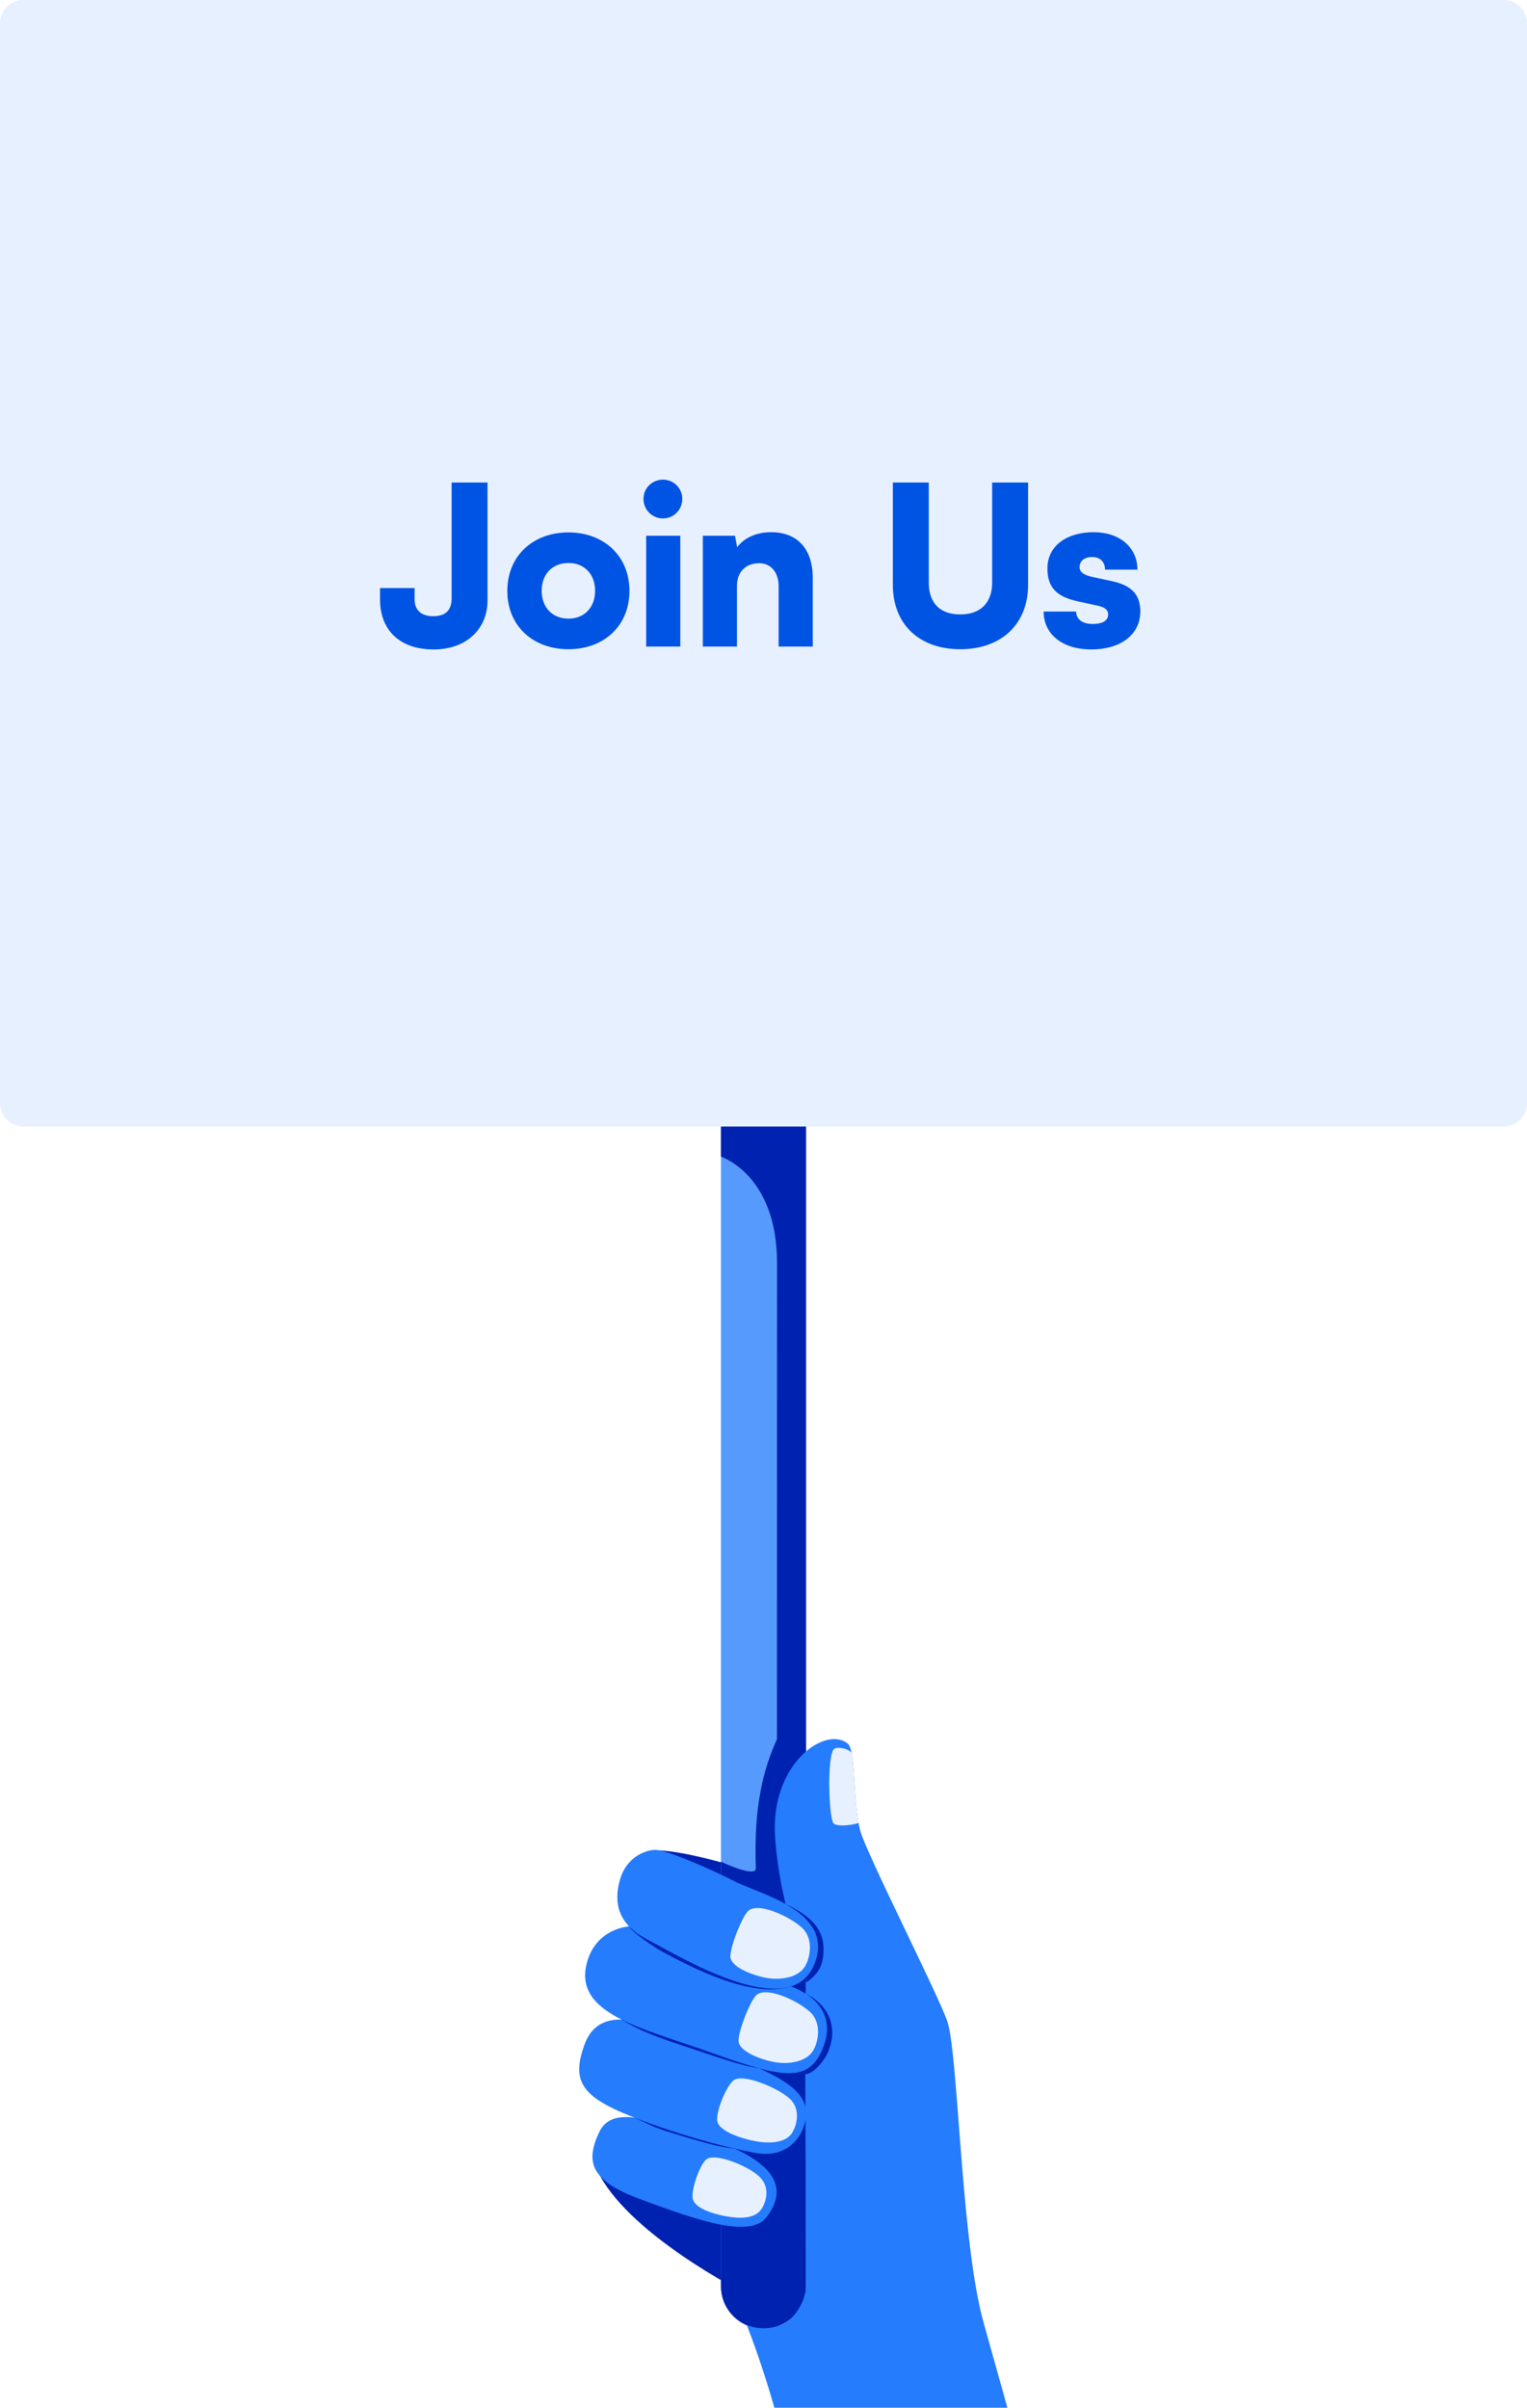 <svg width="248" height="391" viewBox="0 0 248 391" fill="none" xmlns="http://www.w3.org/2000/svg">
<path d="M120.457 372.142L117.088 360.44L97.496 353.423C102.933 363.234 120.457 372.142 120.457 372.142Z" fill="#0022B0"/>
<path d="M123.999 378.16C120.183 378.16 117.091 375.067 117.091 371.251V99.989C117.091 96.173 120.183 93.08 123.999 93.08C127.815 93.08 130.908 96.173 130.908 99.989V371.254C130.908 375.07 127.815 378.163 123.999 378.163V378.16Z" fill="#569AFE"/>
<path d="M123.999 93.08C120.183 93.08 117.09 96.173 117.09 99.989V187.841C117.09 187.841 126.2 190.722 126.2 205.132C126.2 209.169 126.194 263.996 126.188 282.418C123.999 287.308 122.406 293.105 122.753 303.398C122.809 305.032 117.087 302.33 117.087 302.33V371.257C117.087 375.073 120.179 378.166 123.995 378.166C127.811 378.166 130.904 375.073 130.904 371.257V99.989C130.904 96.173 127.811 93.08 123.995 93.08H123.999Z" fill="#0022B0"/>
<path d="M244.209 -0H3.791C1.697 -0 0 1.697 0 3.791V179.153C0 181.247 1.697 182.944 3.791 182.944H244.209C246.303 182.944 248 181.247 248 179.153V3.791C248 1.697 246.303 -0 244.209 -0Z" fill="#E7F0FF"/>
<path d="M193.204 481.27C193.204 481.27 170.646 417.463 168.054 407.381C165.461 397.299 160.009 378.287 159.447 376.055C156.059 362.582 155.593 333.358 153.848 328.235C152.392 323.966 140.727 301.048 139.715 297.294C138.479 292.72 139.025 284.322 137.699 283.179C134.172 280.145 125.025 286.349 125.888 298.446C126.751 310.543 131.201 319.873 130.912 322.177C130.623 324.481 130.912 358.564 130.912 371.251C130.912 373.26 129.251 376.961 126.245 377.787C123.249 378.61 121.262 377.539 121.262 377.539C121.262 377.539 126.72 390.99 129.049 405.546C134.085 437.008 137.15 481.27 137.15 481.27H193.204Z" fill="#257CFD"/>
<path d="M104.95 300.753C109.238 304.175 116.349 306.146 117.091 306.503V302.424C117.091 302.424 107.211 299.638 104.95 300.753Z" fill="#0022B0"/>
<path d="M97.278 346.331C95.154 350.929 95.694 354.093 103.929 357.114C111.688 359.962 121.633 363.799 124.465 360.092C126.831 356.993 128.551 352.007 115.948 347.576C104.407 343.518 99.194 342.179 97.275 346.331H97.278Z" fill="#257CFD"/>
<path d="M115.949 347.737C109.01 345.297 106.082 343.766 103.058 343.897C103.8 344.21 105.964 345.399 107.926 346.005C114.838 348.141 116.636 348.632 119.48 348.955C118.039 348.15 118.3 348.567 115.949 347.737Z" fill="#0022B0"/>
<path d="M130.808 342.186C129.75 337.196 119.832 334.588 105.829 329.105C101.923 327.574 96.837 326.822 94.949 331.98C92.67 338.205 94.552 340.689 103.749 344.164C112.865 347.607 120.453 349.253 122.965 349.663C128.952 350.644 131.464 345.269 130.808 342.186Z" fill="#257CFD"/>
<path d="M100.945 327.965C104.665 330.285 108.466 331.381 114.256 333.327C118.712 334.824 120.789 335.482 123.32 335.895C118.886 333.566 114.141 332.356 105.829 329.102C103.911 328.35 102.914 327.735 100.945 327.965Z" fill="#0022B0"/>
<path d="M127.592 309.273C127.896 310.568 128.216 311.788 128.532 312.928C129.631 316.685 130.585 318.458 130.821 321.035C130.886 321.382 130.923 321.681 130.923 321.923C131.243 321.746 133.137 320.553 133.559 318.442C134.509 313.66 131.951 311.273 127.579 309.202C127.585 309.223 127.588 309.245 127.595 309.267L127.592 309.273Z" fill="#0022B0"/>
<path d="M130.865 323.807C130.79 325.798 130.775 330.449 130.787 336.848C132.206 336.746 133.979 334.56 134.581 333.007C136.354 328.437 133.759 325.074 130.865 323.807Z" fill="#0022B0"/>
<path d="M128.884 322.748C126.9 321.926 115.427 318.187 107.866 313.996C103.277 311.453 97.334 312.918 95.561 317.967C92.4 326.968 103.96 329.194 115.551 333.355C127.328 337.584 131.423 338.267 133.69 332.479C135.479 327.915 133.274 324.571 128.884 322.748Z" fill="#257CFD"/>
<path d="M107.708 317.011C112.409 319.541 122.146 324.64 128.453 322.581C125.714 321.532 114.685 319.103 107.497 315.12C105.665 314.104 104.116 312.608 102.169 312.835C102.647 313.791 106.199 316.2 107.711 317.014L107.708 317.011Z" fill="#0022B0"/>
<path d="M100.728 305.122C99.564 309.034 100.433 312.48 104.936 314.853C110.453 317.762 128.474 328.884 132.321 318.833C135.566 310.353 123.27 307.571 119.228 305.485C115.098 303.352 108.146 300.393 106.401 300.408C104.976 300.421 101.818 301.464 100.728 305.125V305.122Z" fill="#257CFD"/>
<path d="M138.299 284.654C137.781 283.915 135.98 283.651 135.511 283.986C134.288 284.859 134.58 294.829 135.337 296.049C135.701 296.639 137.958 296.502 139.439 296.049C138.753 292.373 138.818 287.231 138.303 284.654H138.299Z" fill="#E7F0FF"/>
<path d="M121.351 310.49C122.839 308.646 128.294 311.229 130.247 313.055C132.306 314.983 131.464 318.169 130.738 319.343C129.617 321.156 126.853 321.584 124.658 321.227C122.463 320.87 118.517 319.479 118.622 317.622C118.725 315.769 120.389 311.686 121.355 310.487L121.351 310.49Z" fill="#E7F0FF"/>
<path d="M122.671 324.171C124.158 322.326 129.614 324.91 131.567 326.735C133.625 328.664 132.784 331.849 132.057 333.023C130.936 334.836 128.173 335.265 125.978 334.908C123.782 334.551 119.836 333.16 119.942 331.303C120.044 329.449 121.708 325.366 122.674 324.168L122.671 324.171Z" fill="#E7F0FF"/>
<path d="M119.151 337.826C120.678 336.678 126.354 339.056 128.245 340.804C130.238 342.648 129.294 345.499 128.531 346.53C127.354 348.123 124.653 348.107 122.47 347.682C120.29 347.256 116.713 346.073 116.486 344.403C116.269 342.832 117.995 338.696 119.154 337.826H119.151Z" fill="#E7F0FF"/>
<path d="M114.673 350.712C116.005 349.482 121.448 351.718 123.28 353.423C125.214 355.22 124.382 357.667 123.677 358.729C122.591 360.368 120.094 360.294 118.011 359.931C115.927 359.567 112.686 358.62 112.487 356.931C112.304 355.388 113.62 351.678 114.67 350.709L114.673 350.712Z" fill="#E7F0FF"/>
<path d="M61.72 97.368V95.496H67.336V97.368C67.336 98.772 68.128 100.068 70.36 100.068C72.52 100.068 73.348 98.952 73.348 97.152V78.36H79.18V97.512C79.18 102.084 75.796 105.468 70.432 105.468C64.564 105.468 61.72 101.976 61.72 97.368ZM82.393 95.964C82.393 90.276 86.569 86.46 92.329 86.46C98.053 86.46 102.229 90.276 102.229 95.964C102.229 101.652 98.053 105.432 92.329 105.432C86.569 105.432 82.393 101.652 82.393 95.964ZM87.973 95.928C87.973 98.664 89.737 100.464 92.329 100.464C94.885 100.464 96.649 98.664 96.649 95.928C96.649 93.228 94.885 91.428 92.329 91.428C89.737 91.428 87.973 93.228 87.973 95.928ZM107.679 84.192C105.915 84.192 104.511 82.788 104.511 81.024C104.511 79.26 105.915 77.892 107.679 77.892C109.407 77.892 110.811 79.26 110.811 81.024C110.811 82.788 109.407 84.192 107.679 84.192ZM104.943 105V87H110.487V105H104.943ZM119.691 105H114.147V87H119.367L119.727 88.872C120.843 87.324 122.895 86.424 125.235 86.424C129.519 86.424 132.003 89.16 132.003 93.876V105H126.459V95.208C126.459 92.94 125.199 91.464 123.291 91.464C121.095 91.464 119.691 92.904 119.691 95.136V105ZM145.01 94.992V78.36H150.842V94.596C150.842 97.944 152.678 99.78 155.954 99.78C159.266 99.78 161.138 97.872 161.138 94.596V78.36H166.97V94.992C166.97 101.328 162.65 105.432 155.954 105.432C149.294 105.432 145.01 101.364 145.01 94.992ZM169.499 99.312H174.755C174.827 100.572 175.763 101.328 177.455 101.328C179.183 101.328 179.975 100.716 179.975 99.78C179.975 99.24 179.687 98.664 178.355 98.376L175.043 97.656C171.731 96.936 170.111 95.496 170.111 92.328C170.111 88.584 173.315 86.424 177.635 86.424C181.811 86.424 184.727 88.872 184.727 92.508H179.471C179.471 91.284 178.715 90.456 177.383 90.456C176.123 90.456 175.331 91.104 175.331 92.076C175.331 92.904 176.015 93.372 177.275 93.66L180.623 94.38C183.575 95.028 185.195 96.396 185.195 99.276C185.195 103.128 181.919 105.468 177.239 105.468C172.487 105.468 169.499 102.948 169.499 99.312Z" fill="#0054E4"/>
</svg>
